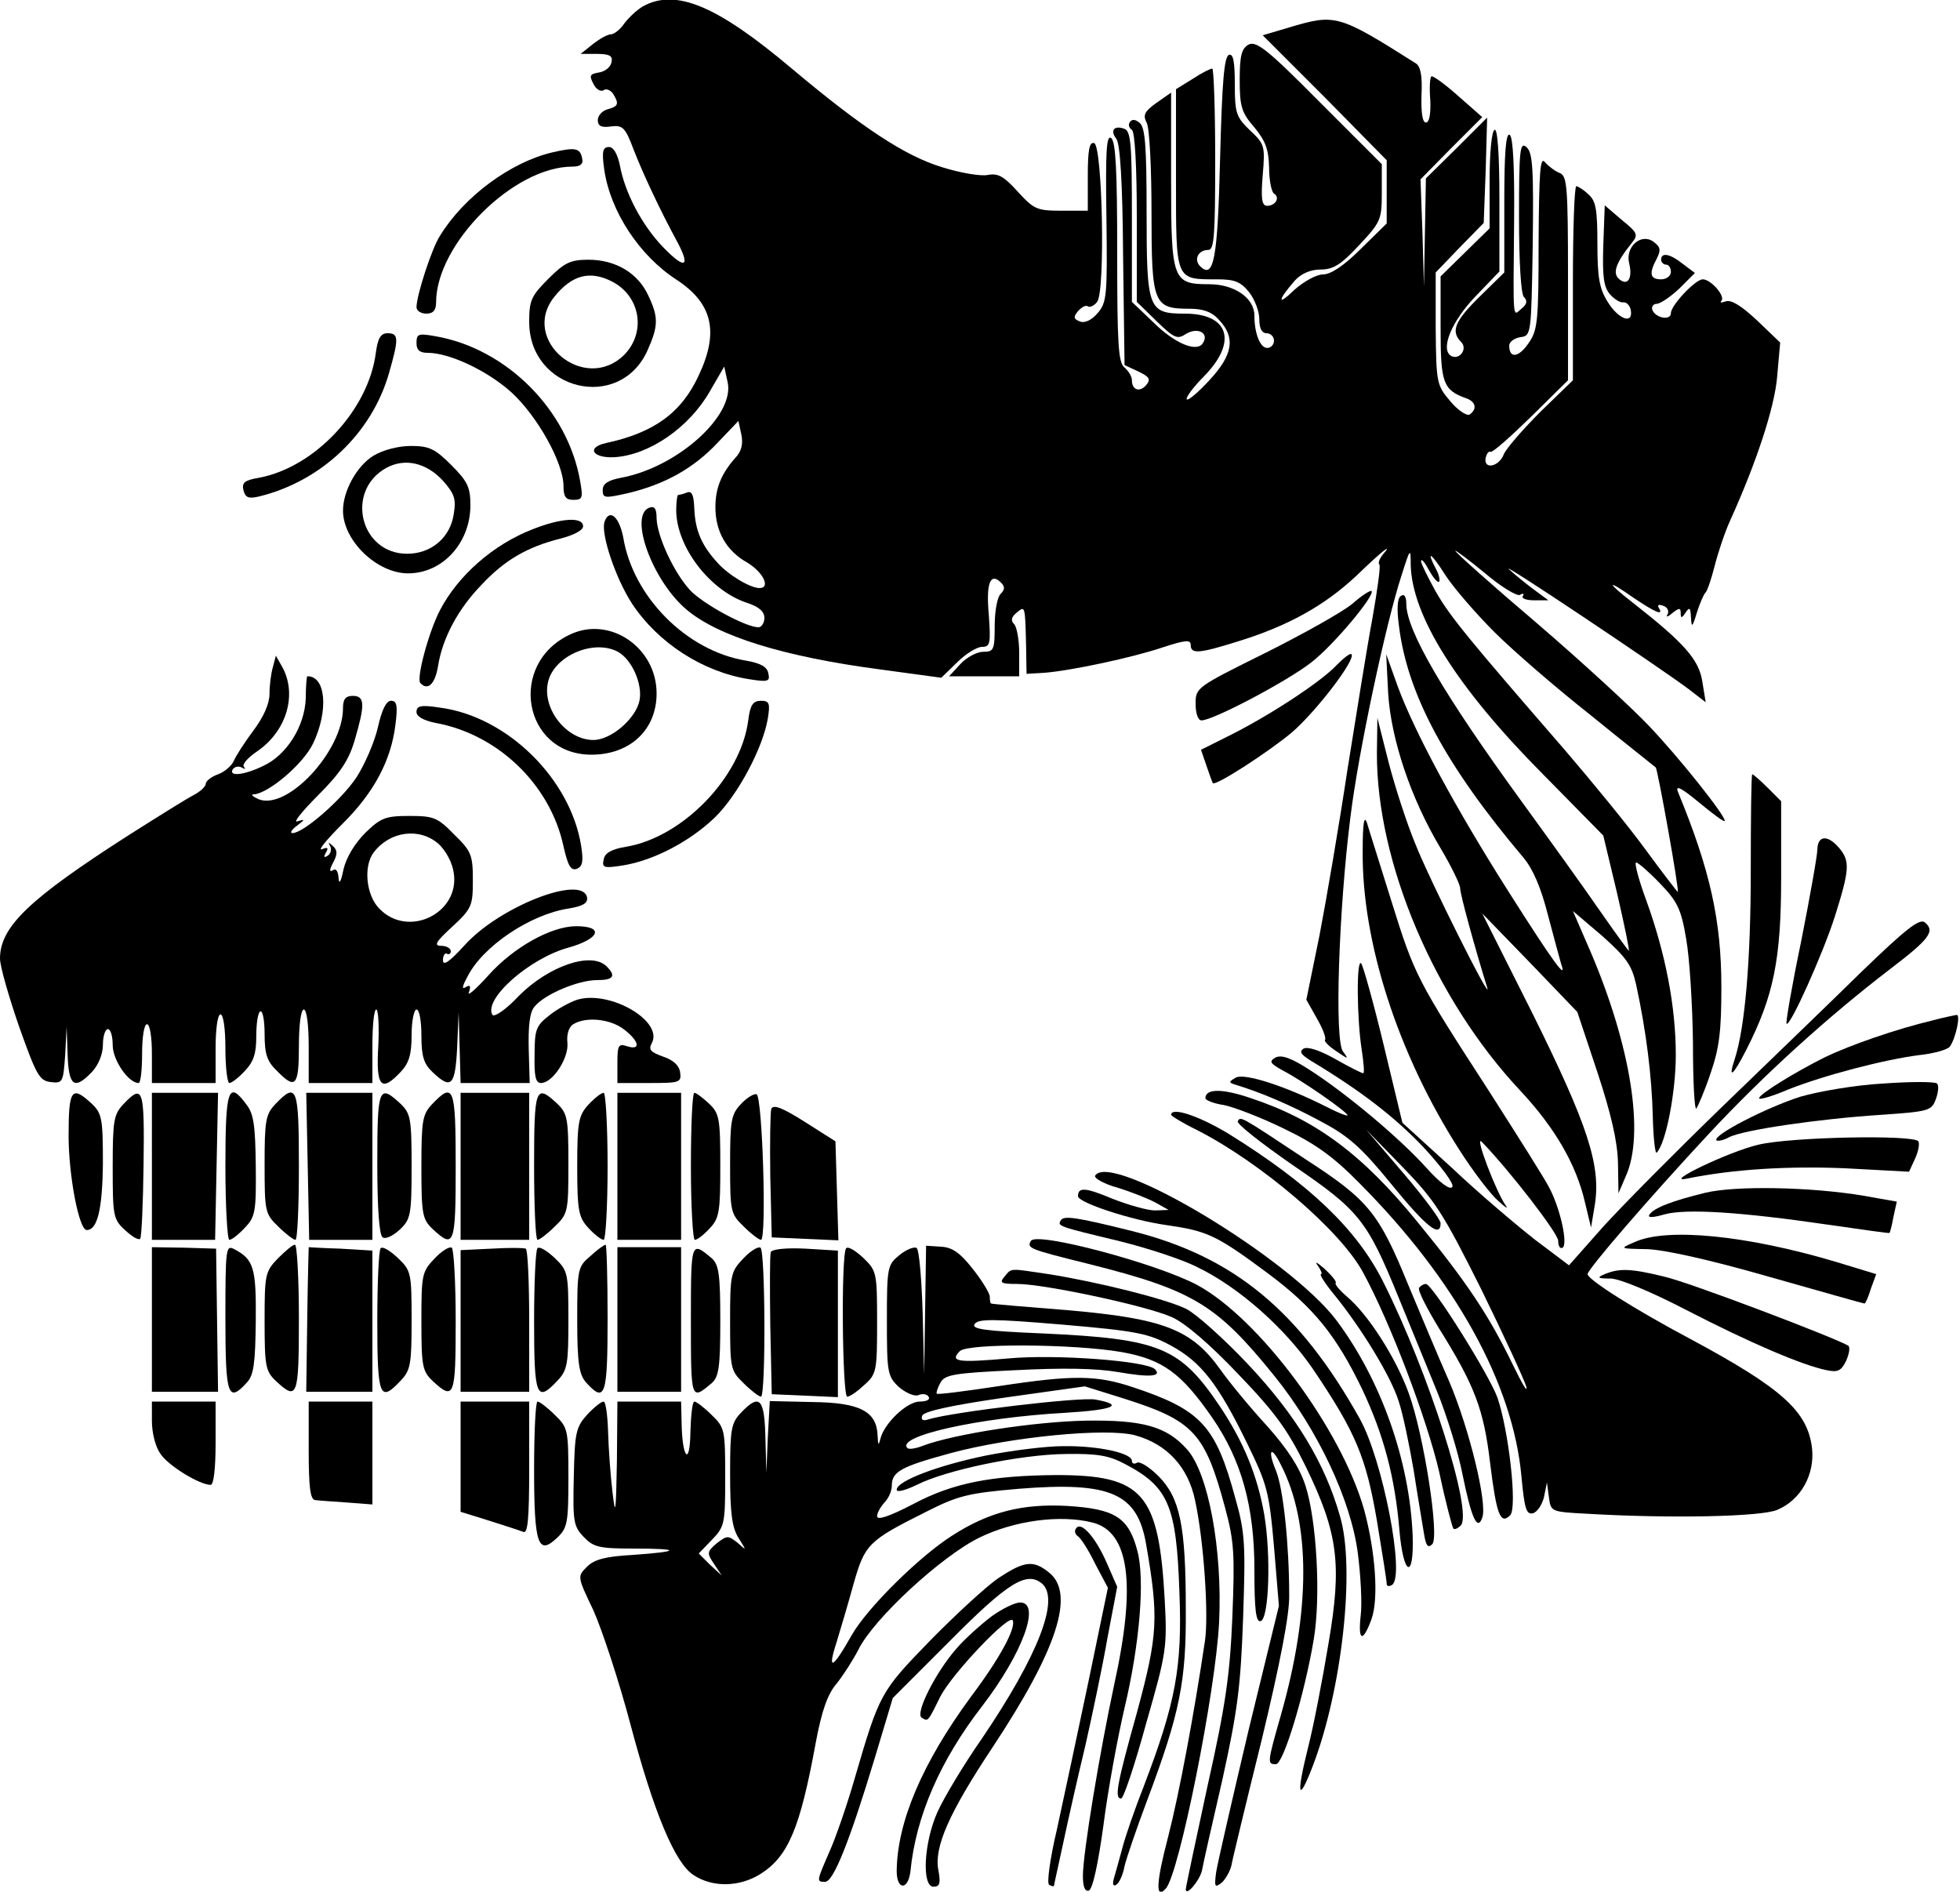 <?xml version="1.0" standalone="no"?>
<!DOCTYPE svg PUBLIC "-//W3C//DTD SVG 20010904//EN"
 "http://www.w3.org/TR/2001/REC-SVG-20010904/DTD/svg10.dtd">
<svg version="1.0" xmlns="http://www.w3.org/2000/svg"
 width="400pt" height="386pt" viewBox="0 0 400 386"
 preserveAspectRatio="xMidYMid meet">
<g transform="translate(0,386) scale(0.1,-0.1)"
fill="#000000" stroke="none">
<path d="M1312 3847 c-12 -7 -29 -23 -38 -35 -8 -12 -21 -22 -27 -22 -7 0 -23
-9 -37 -20 l-25 -20 33 0 c26 0 33 -4 30 -17 -2 -10 -13 -19 -26 -21 -18 -3
-20 -6 -11 -23 5 -11 15 -17 21 -13 5 4 14 0 19 -7 13 -21 11 -26 -11 -32 -11
-3 -20 -13 -20 -22 0 -12 7 -16 27 -13 24 3 29 -2 46 -47 19 -49 54 -124 91
-192 26 -50 12 -52 -32 -6 -42 44 -77 110 -87 166 -5 23 -13 37 -22 37 -13 0
-15 -9 -10 -45 12 -86 72 -177 148 -226 73 -48 87 -106 45 -195 -35 -76 -91
-117 -189 -138 -41 -9 -28 -31 16 -29 72 4 154 61 196 135 l29 50 7 -32 c15
-68 -103 -174 -218 -195 -26 -5 -37 -12 -37 -25 0 -17 4 -17 53 -6 74 18 132
50 181 102 l43 45 6 -28 c4 -19 0 -35 -13 -48 -28 -32 -40 -61 -40 -100 0 -49
22 -89 65 -113 33 -20 48 -52 25 -52 -19 0 -64 27 -86 52 -32 35 -45 65 -47
109 -1 29 -5 38 -15 34 -7 -3 -16 -5 -18 -5 -2 0 -4 -15 -4 -32 1 -75 69 -163
144 -188 25 -8 36 -18 36 -31 0 -10 -6 -19 -12 -19 -26 0 -114 48 -140 76 -33
36 -67 110 -68 146 0 20 -4 26 -15 22 -42 -16 6 -148 75 -207 64 -55 199 -97
396 -123 l125 -17 33 32 c17 17 40 31 50 31 17 0 18 7 14 65 -6 65 3 88 25 66
8 -8 8 -14 -1 -23 -7 -7 -12 -36 -12 -65 0 -49 -2 -53 -23 -53 -13 0 -34 -11
-47 -25 l-23 -25 71 0 72 0 0 48 c0 26 -5 53 -10 58 -8 8 -6 15 5 24 17 14 17
15 19 -65 l1 -60 35 2 c54 4 181 31 243 52 46 15 57 16 57 5 0 -19 16 -18 96
7 104 32 178 74 242 134 54 52 77 70 53 42 -6 -8 -9 -16 -6 -19 3 -2 -4 -52
-14 -109 -11 -58 -33 -197 -51 -309 -17 -113 -43 -265 -57 -338 l-27 -132 22
-39 c12 -21 19 -40 16 -43 -2 -3 8 -13 23 -23 25 -17 26 -17 14 -1 -18 21 -9
289 15 479 16 131 72 394 104 492 18 57 19 58 19 23 2 -104 94 -251 270 -428
l123 -125 28 -117 c15 -65 26 -118 24 -118 -1 0 -28 37 -60 83 -31 45 -103
145 -159 222 -160 220 -235 349 -235 403 0 14 -4 21 -11 16 -7 -4 -9 -25 -4
-61 17 -140 96 -286 254 -473 20 -24 36 -62 50 -117 12 -45 24 -90 27 -100 13
-36 -15 2 -107 147 -108 170 -191 324 -226 418 l-24 67 4 -80 c6 -94 46 -214
107 -316 22 -37 40 -74 40 -82 0 -12 29 -118 55 -202 12 -39 -118 220 -147
294 -17 41 -41 115 -54 165 l-23 91 -1 -71 c-1 -224 118 -504 293 -690 70 -75
114 -150 132 -229 l12 -50 8 48 c12 80 -15 162 -127 388 l-103 205 97 -100 97
-101 41 -123 c28 -85 41 -141 42 -185 l1 -62 15 35 c39 86 10 266 -72 458
l-36 83 60 -51 c49 -44 60 -59 69 -99 21 -97 32 -188 34 -268 1 -45 5 -79 8
-75 19 19 39 124 39 199 0 99 -21 207 -60 315 -16 43 -25 78 -21 78 4 0 26
-19 48 -42 36 -37 44 -53 54 -113 7 -38 13 -134 14 -212 0 -78 3 -139 7 -135
3 4 17 36 29 72 18 52 22 87 22 175 0 137 -23 240 -89 400 -5 14 9 6 44 -23
29 -24 52 -41 52 -37 0 12 -93 129 -155 194 -33 35 -135 129 -227 208 -93 79
-168 146 -168 149 0 2 27 -18 61 -46 33 -28 65 -47 71 -44 6 4 9 3 6 -2 -4 -5
7 -9 23 -9 l29 0 -27 20 c-15 11 -39 30 -53 43 -26 23 303 -197 366 -244 l35
-27 -7 43 c-7 44 -37 78 -139 158 -58 45 -58 52 -1 12 46 -31 62 -37 51 -20
-3 6 1 7 9 4 9 -3 13 -11 9 -18 -4 -6 1 -5 10 3 14 11 17 11 17 0 0 -11 2 -11
10 1 8 12 10 10 11 -10 1 -22 3 -20 12 10 6 19 14 37 17 40 4 3 12 27 19 54 7
28 21 70 32 94 53 117 91 231 96 295 l6 68 -47 45 c-32 30 -53 43 -64 39 -9
-3 -13 -3 -9 1 9 9 -21 44 -38 44 -15 0 -65 -53 -65 -69 0 -16 -32 -10 -38 7
-2 6 2 12 9 12 7 0 28 14 46 31 l32 32 -24 18 c-26 21 -45 25 -45 9 0 -5 5
-10 10 -10 6 0 10 -7 10 -15 0 -8 -9 -15 -20 -15 -23 0 -25 12 -9 42 9 18 8
24 -7 35 -25 18 -58 -11 -49 -45 7 -30 -3 -46 -20 -32 -15 12 -8 33 25 74 14
17 12 21 -20 47 l-35 30 -3 -82 c-2 -65 1 -85 14 -100 9 -10 21 -17 27 -16 6
1 13 -6 15 -15 6 -31 -25 -20 -47 16 -17 27 -21 50 -21 118 0 70 -3 88 -18
101 -10 10 -22 17 -25 17 -4 0 -7 -89 -7 -198 l0 -198 -66 -64 c-36 -36 -70
-75 -75 -87 -10 -26 -42 -32 -37 -7 2 8 6 14 10 12 4 -2 41 31 83 72 l75 74 0
209 c0 189 -2 208 -17 214 -10 4 -23 14 -30 22 -10 13 -12 -20 -13 -162 0
-165 -2 -181 -21 -208 -20 -29 -39 -31 -39 -4 0 7 10 15 23 17 22 3 22 5 25
189 2 157 0 188 -13 199 -13 11 -15 -5 -15 -142 0 -93 4 -158 10 -164 8 -8 6
-15 -5 -24 -18 -15 -17 -31 -15 176 1 113 -2 174 -9 179 -8 4 -11 -38 -11
-137 l0 -144 -50 -49 c-51 -50 -60 -71 -38 -93 14 -14 -4 -38 -21 -28 -22 14
2 71 50 121 l49 51 0 147 c0 96 -4 146 -10 142 -6 -3 -10 -49 -10 -103 l0 -98
-50 -49 -50 -49 0 -107 c0 -111 5 -125 53 -142 19 -7 22 -22 6 -33 -6 -3 -24
9 -39 27 -28 33 -29 37 -30 149 l0 114 49 51 49 50 4 107 3 108 -62 -62 -63
-62 -2 -111 -2 -110 -3 109 -4 110 63 64 63 63 -50 44 c-27 24 -52 42 -54 39
-3 -3 -4 -25 -2 -49 1 -28 -2 -45 -9 -45 -7 0 -10 20 -9 56 2 40 -2 59 -12 65
-158 100 -164 101 -258 73 l-54 -16 127 -127 126 -128 0 -64 0 -65 -53 -52
c-34 -34 -61 -52 -77 -52 -13 0 -39 -14 -59 -32 -35 -34 -34 -21 2 20 13 14
32 22 52 22 26 0 42 10 79 50 44 47 46 52 46 107 l0 58 -127 127 c-106 107
-129 125 -145 117 -14 -8 -18 -22 -18 -72 0 -55 4 -67 30 -97 23 -28 29 -45
30 -82 0 -26 5 -50 10 -53 13 -8 3 -25 -14 -25 -11 0 -13 15 -9 63 5 59 4 63
-26 91 -28 27 -31 35 -31 94 0 46 -3 63 -12 60 -10 -4 -14 -58 -18 -211 -5
-207 -13 -248 -41 -220 -13 13 -4 33 17 33 12 0 14 31 14 185 0 102 -3 185 -6
185 -4 0 -22 -9 -40 -21 l-34 -21 0 -183 c0 -209 -2 -205 84 -205 36 0 48 -5
65 -26 12 -15 21 -40 21 -55 0 -19 5 -29 15 -29 8 0 15 -7 15 -15 0 -8 -6 -15
-14 -15 -14 0 -26 29 -26 66 0 36 -41 64 -92 64 -75 0 -78 8 -78 214 l0 177
-30 -21 c-24 -17 -28 -25 -20 -40 6 -10 10 -93 10 -183 0 -187 4 -197 77 -197
28 0 46 -6 61 -23 34 -36 28 -71 -19 -122 -23 -25 -44 -43 -47 -40 -3 3 13 25
36 48 68 70 50 127 -40 127 -75 0 -78 9 -78 207 0 135 -3 173 -14 182 -9 8
-16 8 -20 2 -4 -5 -2 -12 4 -16 6 -4 10 -73 10 -179 l0 -172 40 -39 c37 -36
43 -38 61 -26 24 14 47 1 34 -19 -12 -20 -58 -1 -102 43 l-43 41 0 173 c0 147
-2 175 -15 180 -21 8 -30 -3 -17 -20 8 -9 13 -90 14 -238 l3 -224 28 -13 c23
-11 26 -16 16 -28 -13 -15 -29 -10 -29 10 0 8 -7 19 -15 26 -13 10 -15 49 -15
235 0 166 -3 225 -12 233 -10 8 -12 -25 -10 -161 2 -160 1 -174 -18 -196 -12
-14 -26 -21 -36 -17 -13 5 -14 9 -4 21 7 8 16 13 20 10 4 -3 13 1 19 9 17 20
11 318 -6 324 -10 3 -13 -15 -13 -67 l0 -71 -54 0 c-50 0 -56 3 -89 39 -28 31
-40 38 -61 34 -14 -3 -56 4 -94 16 -75 23 -162 80 -306 201 -153 129 -237 164
-304 127z m1738 -1277 c37 -37 126 -114 197 -170 70 -57 130 -104 132 -106 4
-3 49 -254 45 -254 -1 0 -31 39 -67 88 -35 48 -109 138 -163 201 -196 226
-235 273 -264 324 -16 29 -30 57 -30 62 1 6 8 -3 16 -18 9 -16 18 -27 21 -24
2 3 0 14 -6 25 -22 42 -10 34 19 -12 17 -26 62 -78 100 -116z"/>
<path d="M1127 3549 c-85 -20 -180 -90 -229 -170 -17 -26 -48 -122 -48 -146 0
-7 9 -13 20 -13 14 0 20 7 20 23 0 119 158 277 278 277 16 0 23 5 20 17 -4 21
-14 23 -61 12z"/>
<path d="M1119 3291 c-35 -35 -39 -44 -39 -88 0 -140 184 -184 241 -59 23 51
23 69 2 113 -21 46 -67 73 -122 73 -37 0 -49 -6 -82 -39z m131 -6 c57 -30 69
-103 24 -149 -81 -80 -213 30 -143 118 36 45 73 55 119 31z"/>
<path d="M767 3140 c-15 -117 -125 -234 -239 -255 -29 -5 -35 -10 -31 -26 4
-15 11 -17 32 -12 127 31 230 129 265 252 20 70 20 81 -3 81 -14 0 -20 -10
-24 -40z"/>
<path d="M850 3160 c0 -14 6 -20 23 -20 44 0 121 -36 170 -80 53 -48 107 -144
107 -192 0 -22 5 -28 20 -28 19 0 20 4 14 38 -25 145 -150 271 -296 296 -34 6
-38 5 -38 -14z"/>
<path d="M762 2930 c-34 -21 -62 -72 -62 -112 0 -61 69 -128 133 -128 70 0
127 62 127 139 0 37 -6 49 -39 82 -33 33 -45 39 -82 39 -26 0 -57 -8 -77 -20z
m142 -51 c24 -27 27 -38 22 -68 -7 -48 -46 -81 -95 -81 -96 0 -127 128 -43
175 38 21 82 11 116 -26z"/>
<path d="M1234 2796 c-9 -23 22 -116 56 -168 53 -80 144 -139 239 -154 38 -6
43 -5 39 12 -2 13 -16 21 -46 26 -121 20 -230 130 -250 251 -8 42 -28 60 -38
33z"/>
<path d="M1087 2780 c-80 -31 -152 -94 -189 -165 -23 -44 -49 -140 -40 -149
15 -16 30 -2 36 35 9 57 41 117 90 167 46 49 92 76 160 93 27 7 46 17 46 25 0
20 -45 17 -103 -6z"/>
<path d="M2760 2628 c-19 -16 -99 -61 -177 -100 -141 -70 -143 -71 -143 -104
0 -20 5 -34 12 -34 24 0 177 81 225 119 46 36 130 137 122 145 -2 2 -20 -9
-39 -26z"/>
<path d="M1165 2566 c-130 -59 -98 -246 42 -246 79 0 133 51 133 125 0 93 -94
158 -175 121z m96 -36 c29 -16 51 -67 44 -100 -8 -37 -58 -80 -94 -80 -54 0
-104 62 -93 116 10 54 92 91 143 64z"/>
<path d="M2729 2504 c-30 -33 -133 -101 -216 -143 l-62 -31 11 -32 c6 -18 12
-34 13 -36 5 -7 113 63 161 103 50 43 132 150 122 160 -2 3 -15 -7 -29 -21z"/>
<path d="M557 2499 c-4 -13 -7 -38 -7 -55 0 -20 -12 -47 -33 -75 -18 -24 -36
-52 -40 -62 -4 -9 -18 -22 -32 -27 -14 -5 -25 -14 -25 -19 0 -6 -11 -16 -24
-23 -14 -7 -73 -44 -133 -82 -203 -130 -263 -187 -263 -252 0 -16 18 -78 39
-139 35 -98 41 -110 64 -113 25 -3 26 -1 30 55 l3 58 2 -57 c2 -65 14 -73 50
-35 13 14 22 36 22 55 0 18 5 32 10 32 6 0 10 -15 10 -33 0 -30 32 -77 53 -77
4 0 7 27 7 60 0 33 4 60 10 60 6 0 10 -27 10 -60 l0 -60 65 0 65 0 0 70 c0 40
4 70 10 70 6 0 10 -30 10 -70 0 -38 4 -70 8 -70 5 0 19 11 32 25 18 19 23 36
23 70 0 25 3 48 8 51 5 3 9 -18 9 -46 0 -41 5 -56 25 -75 38 -39 45 -32 45 50
0 43 4 75 10 75 6 0 10 -32 10 -75 l0 -75 65 0 65 0 0 75 c0 41 3 75 8 75 4 0
6 -34 4 -75 -5 -83 6 -95 46 -52 17 18 22 36 22 75 0 29 5 52 10 52 6 0 10
-24 10 -53 0 -43 5 -58 23 -75 38 -36 46 -28 50 51 l3 72 2 -72 2 -73 71 0 70
0 -2 70 c-1 47 2 75 12 86 20 25 89 54 127 54 34 0 40 8 20 28 -31 31 -118 1
-179 -60 -26 -28 -50 -44 -54 -39 -19 32 75 115 154 137 65 18 75 44 17 44
-51 0 -128 -43 -179 -100 -26 -29 -44 -44 -40 -35 4 13 3 16 -6 11 -9 -6 -8 1
3 21 31 62 128 127 206 139 30 5 40 11 38 23 -10 47 -179 -19 -250 -98 -31
-34 -44 -43 -44 -30 0 9 4 15 8 13 4 -3 8 0 8 5 0 6 -9 11 -20 11 -15 0 -11 8
23 39 40 37 42 43 42 95 0 51 -3 59 -38 93 -34 35 -42 38 -92 38 -48 0 -58 -4
-89 -34 -22 -22 -39 -50 -45 -75 -5 -25 -9 -32 -10 -18 -1 14 -5 21 -12 16 -7
-4 -7 1 1 16 9 17 9 25 -1 34 -9 8 -10 8 -5 -1 3 -6 1 -15 -5 -19 -8 -5 -9 -3
-4 6 6 10 4 12 -8 7 -9 -3 9 19 41 51 65 64 100 130 109 203 5 39 3 49 -9 49
-10 0 -19 -19 -27 -55 -7 -30 -27 -76 -44 -102 -31 -46 -108 -113 -130 -113
-6 0 -2 7 9 15 17 13 17 14 1 9 -10 -4 9 20 42 53 46 46 63 72 75 113 21 72
21 90 -4 90 -15 0 -20 -7 -20 -25 0 -87 -113 -209 -172 -186 -13 6 -17 10 -10
10 30 2 101 62 121 104 32 67 26 138 -12 137 -1 0 -3 -20 -3 -45 -2 -57 -39
-116 -87 -138 -39 -19 -71 -22 -62 -7 4 6 12 7 18 4 7 -4 9 -4 5 1 -5 5 8 19
27 32 60 41 82 116 51 172 l-13 23 -6 -23z m338 -361 c15 -14 28 -38 31 -59
13 -82 -92 -134 -151 -74 -28 27 -34 88 -12 116 33 43 93 51 132 17z"/>
<path d="M1527 2390 c-15 -116 -134 -239 -250 -258 -30 -5 -43 -13 -45 -26 -4
-17 1 -18 39 -12 63 10 137 49 188 98 47 46 98 142 108 202 5 31 3 36 -14 36
-16 0 -22 -8 -26 -40z"/>
<path d="M850 2407 c0 -9 14 -17 38 -22 128 -23 235 -126 262 -252 9 -40 15
-50 27 -46 12 5 14 15 9 47 -22 137 -151 264 -288 282 -39 6 -48 4 -48 -9z"/>
<path d="M3573 2083 c0 -185 -12 -321 -33 -385 -14 -42 -3 -33 24 20 56 110
71 185 71 352 l0 155 -28 28 c-15 15 -29 27 -31 27 -2 0 -3 -89 -3 -197z"/>
<path d="M2781 2124 c-2 -186 72 -415 197 -610 28 -44 64 -91 79 -104 15 -14
22 -18 16 -10 -19 26 -65 146 -49 130 58 -60 156 -187 156 -202 0 -11 4 -17 9
-14 11 7 -4 77 -26 120 -8 17 -64 105 -122 196 -149 230 -154 239 -201 390
-23 74 -46 146 -50 160 -6 18 -9 1 -9 -56z"/>
<path d="M3709 2128 c0 -13 -15 -97 -33 -188 -19 -91 -32 -167 -30 -169 7 -7
73 140 98 217 31 98 32 115 9 142 -23 27 -43 25 -44 -2z"/>
<path d="M3799 1877 c-63 -62 -192 -186 -286 -277 -94 -91 -202 -200 -241
-243 l-70 -79 -69 52 c-37 29 -114 94 -169 146 l-102 93 -38 158 c-21 87 -42
162 -46 167 -10 12 -9 -113 1 -176 4 -27 6 -48 3 -48 -3 0 -29 13 -57 29 -32
18 -57 26 -65 21 -9 -6 -5 -12 16 -25 103 -62 171 -115 229 -176 37 -40 63
-75 59 -81 -5 -7 -25 8 -53 39 -56 62 -164 152 -237 199 -40 26 -59 32 -71 26
-14 -8 -11 -12 16 -27 37 -19 131 -84 131 -91 0 -2 -19 5 -42 17 -83 42 -168
70 -186 60 -14 -8 -15 -10 -2 -14 53 -16 114 -42 175 -75 57 -30 83 -53 145
-129 71 -87 100 -110 100 -79 0 7 -34 53 -76 102 l-76 89 74 -76 c67 -69 83
-94 161 -250 47 -96 88 -185 92 -199 3 -14 -9 7 -28 46 -48 99 -93 167 -193
289 -113 139 -208 210 -341 254 -58 20 -93 20 -93 0 0 -4 17 -11 38 -14 20 -4
75 -25 122 -48 65 -31 102 -58 155 -112 195 -196 313 -409 330 -598 6 -65 10
-78 23 -75 9 2 19 17 23 33 l6 30 4 -30 c4 -30 4 -30 79 -34 171 -10 355 -6
387 8 48 20 77 72 71 126 -9 75 -61 122 -247 222 -115 61 -211 122 -211 133 0
10 127 157 249 288 110 118 241 237 369 335 80 61 92 77 70 95 -11 8 -39 -14
-129 -101z"/>
<path d="M1178 1820 c-15 -5 -41 -19 -57 -32 -27 -21 -30 -29 -30 -80 -1 -44
2 -58 13 -58 24 0 57 51 54 82 -2 17 3 33 12 38 26 16 76 11 104 -11 31 -24
34 -43 6 -34 -18 6 -20 2 -20 -34 l0 -41 66 0 c61 0 65 1 62 22 -2 14 -14 25
-35 32 -25 9 -30 14 -23 27 25 45 -85 109 -152 89z"/>
<path d="M3945 1778 c-76 -18 -170 -51 -220 -75 -64 -32 -135 -76 -135 -84 0
-4 27 4 60 18 73 29 196 61 267 70 29 3 57 11 62 17 12 16 23 66 14 65 -5 -1
-26 -5 -48 -11z"/>
<path d="M3844 1649 c-57 -3 -132 -16 -170 -27 -69 -22 -180 -79 -171 -89 3
-2 14 0 25 6 27 15 185 38 310 46 99 7 104 8 113 33 5 14 6 28 2 31 -4 4 -54
4 -109 0z"/>
<path d="M140 1542 c0 -80 21 -192 37 -192 22 0 32 43 33 136 0 92 -2 102 -23
122 -41 38 -47 29 -47 -66z"/>
<path d="M252 1607 c-20 -21 -22 -34 -22 -128 0 -100 1 -107 25 -129 14 -13
27 -21 31 -18 3 3 6 72 7 152 2 155 -1 165 -41 123z"/>
<path d="M310 1480 l0 -150 64 0 65 0 3 150 3 150 -67 0 -68 0 0 -150z"/>
<path d="M460 1480 c0 -82 4 -150 8 -150 5 0 19 11 32 25 21 22 23 33 22 126
-1 81 -4 106 -19 125 -37 50 -43 33 -43 -126z"/>
<path d="M562 1607 c-20 -21 -22 -34 -22 -123 0 -97 1 -101 28 -127 15 -15 31
-27 35 -27 4 0 7 68 7 150 0 162 -4 173 -48 127z"/>
<path d="M628 1480 l3 -150 65 0 64 0 0 150 0 150 -67 0 -68 0 3 -150z"/>
<path d="M770 1486 c0 -93 4 -147 11 -151 6 -4 21 3 35 16 22 21 24 29 24 129
0 98 -2 108 -23 128 -44 41 -47 32 -47 -122z"/>
<path d="M882 1607 c-20 -21 -22 -34 -22 -128 0 -97 2 -107 23 -127 44 -41 47
-33 47 128 0 162 -4 173 -48 127z"/>
<path d="M940 1480 l0 -150 70 0 70 0 0 150 0 150 -70 0 -70 0 0 -150z"/>
<path d="M1090 1480 c0 -82 3 -150 7 -150 4 0 20 12 35 27 27 26 28 30 28 128
0 93 -2 103 -23 123 -44 41 -47 33 -47 -128z"/>
<path d="M1201 1606 c-20 -22 -23 -34 -23 -126 0 -92 3 -104 23 -126 12 -13
26 -24 31 -24 4 0 8 68 8 150 0 83 -4 150 -8 150 -5 0 -19 -11 -31 -24z"/>
<path d="M1260 1480 l0 -150 65 0 65 0 0 150 0 150 -65 0 -65 0 0 -150z"/>
<path d="M1410 1480 c0 -82 4 -150 8 -150 5 0 18 10 30 23 20 21 22 34 22 128
0 97 -2 107 -23 127 -13 12 -26 22 -30 22 -4 0 -7 -67 -7 -150z"/>
<path d="M1512 1607 c-20 -21 -22 -34 -22 -123 0 -97 1 -101 28 -127 15 -15
31 -27 35 -27 12 0 3 293 -9 297 -5 2 -20 -7 -32 -20z"/>
<path d="M1574 1597 c-2 -7 -3 -69 -2 -138 l3 -124 68 -3 68 -3 -3 101 -3 101
-63 40 c-46 29 -64 36 -68 26z"/>
<path d="M2390 1585 c0 -2 24 -17 53 -31 131 -67 293 -205 339 -291 56 -103
130 -299 155 -406 13 -62 27 -114 29 -116 2 -3 9 0 15 6 26 26 -65 312 -158
497 -54 108 -151 200 -315 302 -61 37 -118 56 -118 39z"/>
<path d="M2526 1572 c-3 -5 48 -45 113 -90 135 -92 151 -112 215 -269 24 -59
60 -146 79 -193 19 -47 43 -123 52 -170 18 -88 30 -115 40 -87 11 28 -26 180
-67 277 -23 52 -60 141 -84 198 -60 147 -81 173 -209 256 -137 91 -133 88
-139 78z"/>
<path d="M3588 1524 c-60 -14 -197 -80 -145 -69 93 19 206 26 323 21 l130 -7
12 26 c7 15 10 31 7 36 -9 14 -262 9 -327 -7z"/>
<path d="M2235 1461 c-3 -5 18 -17 47 -25 29 -9 64 -23 78 -31 l25 -14 -28 -1
c-15 0 -54 11 -87 24 -55 23 -70 24 -70 5 0 -13 109 -49 181 -59 83 -12 101
-20 206 -98 94 -70 140 -127 193 -237 44 -93 67 -180 76 -288 8 -93 30 -102
27 -11 -6 152 -64 317 -155 439 -95 127 -461 347 -493 296z"/>
<path d="M3480 1426 c-66 -16 -106 -31 -114 -45 -4 -6 7 -6 31 1 44 12 155 5
333 -21 69 -10 126 -18 126 -17 1 0 5 15 8 32 l7 32 -68 12 c-107 18 -261 21
-323 6z"/>
<path d="M2165 1370 c-7 -12 -8 -12 121 -43 56 -14 127 -37 158 -53 85 -41
179 -125 235 -207 88 -130 109 -181 131 -310 11 -66 20 -123 20 -129 0 -5 5
-6 11 -2 27 17 -19 255 -66 339 -123 220 -257 331 -465 383 -112 28 -139 32
-145 22z"/>
<path d="M2104 1328 c-9 -15 -4 -17 117 -47 215 -54 262 -83 380 -229 88 -109
156 -253 170 -361 6 -46 9 -103 6 -127 -6 -53 4 -57 22 -8 15 42 8 138 -15
223 -47 166 -215 391 -341 459 -83 44 -327 109 -339 90z"/>
<path d="M3335 1325 c-30 -13 -30 -13 26 -14 35 -1 126 -21 248 -56 106 -30
194 -55 196 -55 2 0 8 13 13 30 l11 30 -82 25 c-181 54 -346 71 -412 40z"/>
<path d="M310 1168 l0 -148 68 0 67 0 -2 146 -2 146 -65 2 -66 1 0 -147z"/>
<path d="M460 1170 c0 -158 5 -174 44 -131 14 15 17 40 18 125 1 109 -4 126
-44 147 -17 9 -18 2 -18 -141z"/>
<path d="M567 1292 c-26 -27 -27 -33 -27 -128 0 -92 2 -102 23 -122 44 -41 47
-33 47 128 0 83 -4 150 -8 150 -5 0 -20 -13 -35 -28z"/>
<path d="M630 1315 c0 0 -2 -66 -3 -148 l-2 -147 68 0 67 0 0 144 0 144 -65 4
c-36 1 -65 3 -65 3z"/>
<path d="M777 1313 c-4 -3 -7 -71 -7 -150 0 -154 5 -166 48 -120 20 21 22 34
22 123 0 97 -1 101 -28 127 -16 15 -31 24 -35 20z"/>
<path d="M887 1292 c-26 -27 -27 -33 -27 -128 0 -92 2 -102 23 -122 44 -41 47
-32 47 122 0 80 -4 147 -8 150 -5 3 -21 -7 -35 -22z"/>
<path d="M1003 1312 l-63 -3 0 -144 0 -145 70 0 70 0 0 144 c0 80 -3 146 -7
148 -5 2 -36 2 -70 0z"/>
<path d="M1097 1313 c-4 -3 -7 -71 -7 -150 0 -154 5 -166 48 -120 20 21 22 34
22 123 0 97 -1 101 -28 127 -16 15 -31 24 -35 20z"/>
<path d="M1205 1297 c-26 -22 -27 -26 -27 -131 0 -88 4 -111 18 -127 39 -43
44 -28 44 131 0 83 -2 150 -4 150 -3 0 -17 -10 -31 -23z"/>
<path d="M1260 1168 l0 -148 65 0 65 0 0 148 0 147 -65 0 -65 0 0 -147z"/>
<path d="M1410 1165 c0 -164 0 -163 43 -127 14 13 17 33 17 127 0 94 -3 114
-17 127 -43 36 -43 37 -43 -127z"/>
<path d="M1517 1292 c-26 -27 -27 -34 -27 -128 0 -97 1 -101 28 -127 15 -15
31 -27 35 -27 10 0 9 298 -1 304 -5 3 -21 -7 -35 -22z"/>
<path d="M1573 1305 c-2 -6 -2 -74 -1 -150 l3 -140 68 -3 67 -3 0 150 0 149
-66 4 c-40 2 -68 -1 -71 -7z"/>
<path d="M1727 1313 c-11 -10 -8 -303 2 -303 6 0 21 11 35 24 25 22 26 29 26
128 0 101 -1 105 -28 131 -16 15 -31 24 -35 20z"/>
<path d="M1837 1300 c-26 -21 -27 -24 -27 -134 0 -106 1 -114 24 -136 14 -12
32 -20 40 -17 9 4 18 2 21 -3 4 -6 -4 -10 -18 -10 -26 0 -72 -44 -80 -75 -4
-16 -5 -15 -6 6 -2 49 -36 67 -133 68 l-87 2 -4 -73 -3 -73 -2 73 c-2 79 -12
89 -50 49 -20 -21 -22 -34 -22 -125 0 -80 4 -109 17 -130 17 -27 17 -27 -2
-10 -19 15 -21 15 -42 -1 -20 -17 -21 -20 -6 -42 l16 -24 -24 22 -23 23 27 28
c26 27 27 33 27 128 0 97 -1 101 -28 127 -15 15 -31 27 -35 27 -4 0 -7 -28 -8
-62 -1 -72 -17 -54 -18 20 l-1 42 -65 0 -65 0 -1 -122 c-2 -106 -3 -114 -9
-63 -4 33 -8 88 -9 123 -1 34 -5 62 -9 62 -5 0 -20 -12 -34 -27 -23 -26 -25
-37 -27 -126 -2 -91 -1 -101 20 -123 20 -21 31 -24 102 -24 98 0 97 -6 -2 -13
-55 -3 -78 -9 -93 -24 -20 -20 -20 -20 13 -89 17 -38 52 -143 76 -234 47 -177
90 -281 128 -306 39 -26 94 -25 137 2 57 36 81 94 113 269 12 64 24 98 42 119
13 16 33 47 45 70 31 63 169 190 246 228 71 35 166 48 232 31 75 -19 89 -126
44 -330 -30 -140 -64 -345 -64 -391 0 -22 4 -32 12 -30 8 3 19 54 30 134 9 71
29 179 43 239 31 130 42 263 26 321 -18 68 -46 85 -143 91 -91 5 -159 -12
-234 -60 -68 -43 -175 -149 -206 -204 -39 -69 -50 -74 -31 -15 8 26 24 80 35
120 23 81 30 88 148 147 65 33 85 38 189 47 188 15 242 -9 260 -113 26 -150
24 -185 -18 -341 -42 -150 -47 -178 -33 -178 5 0 28 69 51 153 42 146 43 156
38 252 -12 218 -44 255 -221 255 -133 -1 -211 -16 -292 -59 -48 -25 -74 -34
-74 -25 0 7 7 19 15 28 8 8 15 23 15 34 0 29 18 39 121 67 123 33 318 52 376
36 65 -18 108 -65 122 -133 18 -83 28 -235 20 -287 -22 -148 -52 -309 -75
-399 -25 -95 -26 -129 -5 -106 27 28 102 402 109 544 7 148 -22 305 -66 353
-41 46 -90 60 -207 58 -103 -2 -267 -27 -331 -51 -15 -6 -29 -8 -32 -5 -25 24
143 62 321 72 100 6 123 16 63 27 -30 6 -290 -25 -340 -40 -12 -4 -17 -2 -14
7 3 9 58 21 168 37 l164 23 80 -25 c142 -45 165 -70 206 -222 19 -70 20 -96
15 -224 -5 -119 -14 -181 -51 -346 -24 -111 -44 -205 -44 -209 0 -16 28 17 33
38 2 12 21 96 42 187 31 141 37 189 42 330 5 148 4 173 -16 243 -40 148 -70
180 -208 226 -75 25 -121 26 -278 2 -66 -10 -121 -17 -123 -15 -2 1 1 11 7 22
9 17 26 20 153 26 96 5 165 4 211 -4 63 -11 89 -9 74 6 -17 17 -203 31 -299
22 -103 -9 -121 -7 -99 15 16 16 231 15 330 -2 84 -15 122 -43 185 -134 60
-87 86 -182 86 -310 0 -82 3 -108 13 -105 17 6 21 136 7 218 -14 79 -42 148
-91 221 -81 120 -122 137 -361 148 -119 5 -146 9 -139 19 7 11 37 11 179 -1
152 -13 176 -18 222 -43 61 -33 96 -78 155 -199 41 -84 45 -98 55 -211 l10
-121 -62 -254 c-33 -140 -63 -270 -66 -289 -4 -30 -3 -33 11 -22 8 7 17 23 20
35 2 12 30 128 62 257 37 154 57 256 56 295 0 102 -12 218 -27 254 -18 43 -10
53 10 12 61 -118 61 -297 0 -511 -28 -98 -28 -100 -10 -100 15 0 58 141 77
254 15 88 6 245 -17 315 -12 37 -37 75 -78 121 -34 37 -77 89 -96 116 -58 81
-115 103 -306 120 -88 7 -160 13 -161 14 -2 0 -3 6 -3 14 0 7 -16 33 -35 57
-26 33 -42 44 -65 45 l-30 2 -2 -132 -2 -131 -3 125 c-2 68 -7 128 -12 133 -4
4 -20 -2 -34 -13z"/>
<path d="M2689 1278 c7 -10 10 -18 7 -18 -4 0 8 -19 27 -42 56 -69 115 -166
131 -216 9 -26 22 -90 31 -142 8 -52 18 -110 21 -129 4 -25 8 -31 17 -22 15
15 -17 223 -48 308 -26 72 -83 161 -126 197 -15 13 -26 26 -23 28 2 3 -8 15
-23 29 -15 13 -21 16 -14 7z"/>
<path d="M2050 1255 c-11 -13 -7 -15 26 -15 55 0 266 -45 316 -68 27 -12 77
-55 135 -116 76 -79 101 -114 138 -189 66 -136 74 -199 46 -362 -12 -72 -30
-166 -41 -209 -25 -100 -21 -118 9 -40 60 156 87 403 56 509 -31 110 -91 208
-188 311 -49 52 -106 103 -126 113 -40 20 -180 55 -281 71 -81 12 -75 13 -90
-5z"/>
<path d="M3275 1260 c-17 -7 -15 -9 13 -9 19 -1 82 -27 155 -65 126 -65 235
-112 285 -122 23 -5 30 -1 40 20 6 14 8 27 4 30 -29 17 -326 130 -376 141 -69
17 -92 17 -121 5z"/>
<path d="M2896 1232 c-3 -5 16 -42 41 -83 73 -117 91 -165 104 -274 13 -106
21 -127 41 -107 15 15 -3 173 -26 240 -17 47 -133 232 -146 232 -5 0 -11 -4
-14 -8z"/>
<path d="M310 960 c0 -23 7 -52 17 -66 15 -24 80 -64 103 -64 6 0 10 33 10 85
l0 85 -65 0 -65 0 0 -40z"/>
<path d="M630 900 c0 -73 3 -100 13 -101 6 -1 36 -3 65 -5 l52 -4 0 105 0 105
-65 0 -65 0 0 -100z"/>
<path d="M940 888 l0 -113 58 -18 c31 -10 63 -20 70 -23 9 -4 12 25 12 130 l0
136 -70 0 -70 0 0 -112z"/>
<path d="M1090 862 c0 -154 8 -177 47 -140 21 20 23 30 23 123 0 98 -1 102
-28 128 -15 15 -31 27 -35 27 -4 0 -7 -62 -7 -138z"/>
<path d="M2013 890 c-98 -20 -183 -52 -183 -70 0 -6 18 -1 41 10 59 30 211 62
304 63 64 1 88 -3 120 -20 90 -47 106 -85 112 -263 6 -152 -8 -225 -72 -393
-19 -48 -39 -106 -45 -130 -6 -23 -14 -50 -17 -61 -3 -11 -1 -16 5 -12 6 3 14
21 17 38 4 17 25 78 46 134 67 178 80 243 79 391 0 170 -12 227 -56 271 -18
18 -38 31 -44 27 -5 -3 -10 -2 -10 4 0 16 -69 31 -140 30 -36 0 -106 -9 -157
-19z"/>
<path d="M2196 741 c-4 -5 -2 -12 4 -16 6 -4 22 -29 35 -56 l26 -49 -40 -193
c-22 -105 -51 -240 -64 -300 -14 -59 -21 -110 -16 -113 5 -3 9 -4 10 -2 0 2 9
41 19 88 10 47 30 136 45 198 14 62 35 161 45 219 l20 105 -21 48 c-23 53 -53
87 -63 71z"/>
<path d="M2038 640 c-24 -16 -87 -74 -140 -128 -101 -104 -103 -107 -154 -282
-15 -52 -38 -119 -51 -148 -27 -62 -27 -62 -9 -62 17 0 50 83 102 255 l36 120
117 117 c118 119 156 142 187 117 38 -31 -7 -147 -123 -318 -37 -53 -77 -120
-90 -149 -28 -63 -32 -152 -8 -152 13 0 15 7 10 34 -9 47 22 117 111 251 131
198 169 313 115 356 -32 26 -50 24 -103 -11z"/>
<path d="M2024 562 c-21 -16 -54 -45 -72 -66 -43 -49 -85 -133 -71 -141 13 -8
12 -10 38 43 25 48 143 172 148 155 6 -17 -28 -79 -86 -156 -99 -135 -150
-255 -151 -355 0 -39 23 -40 28 -1 11 113 61 227 146 337 83 108 121 212 78
212 -11 0 -37 -13 -58 -28z"/>
</g>
</svg>

